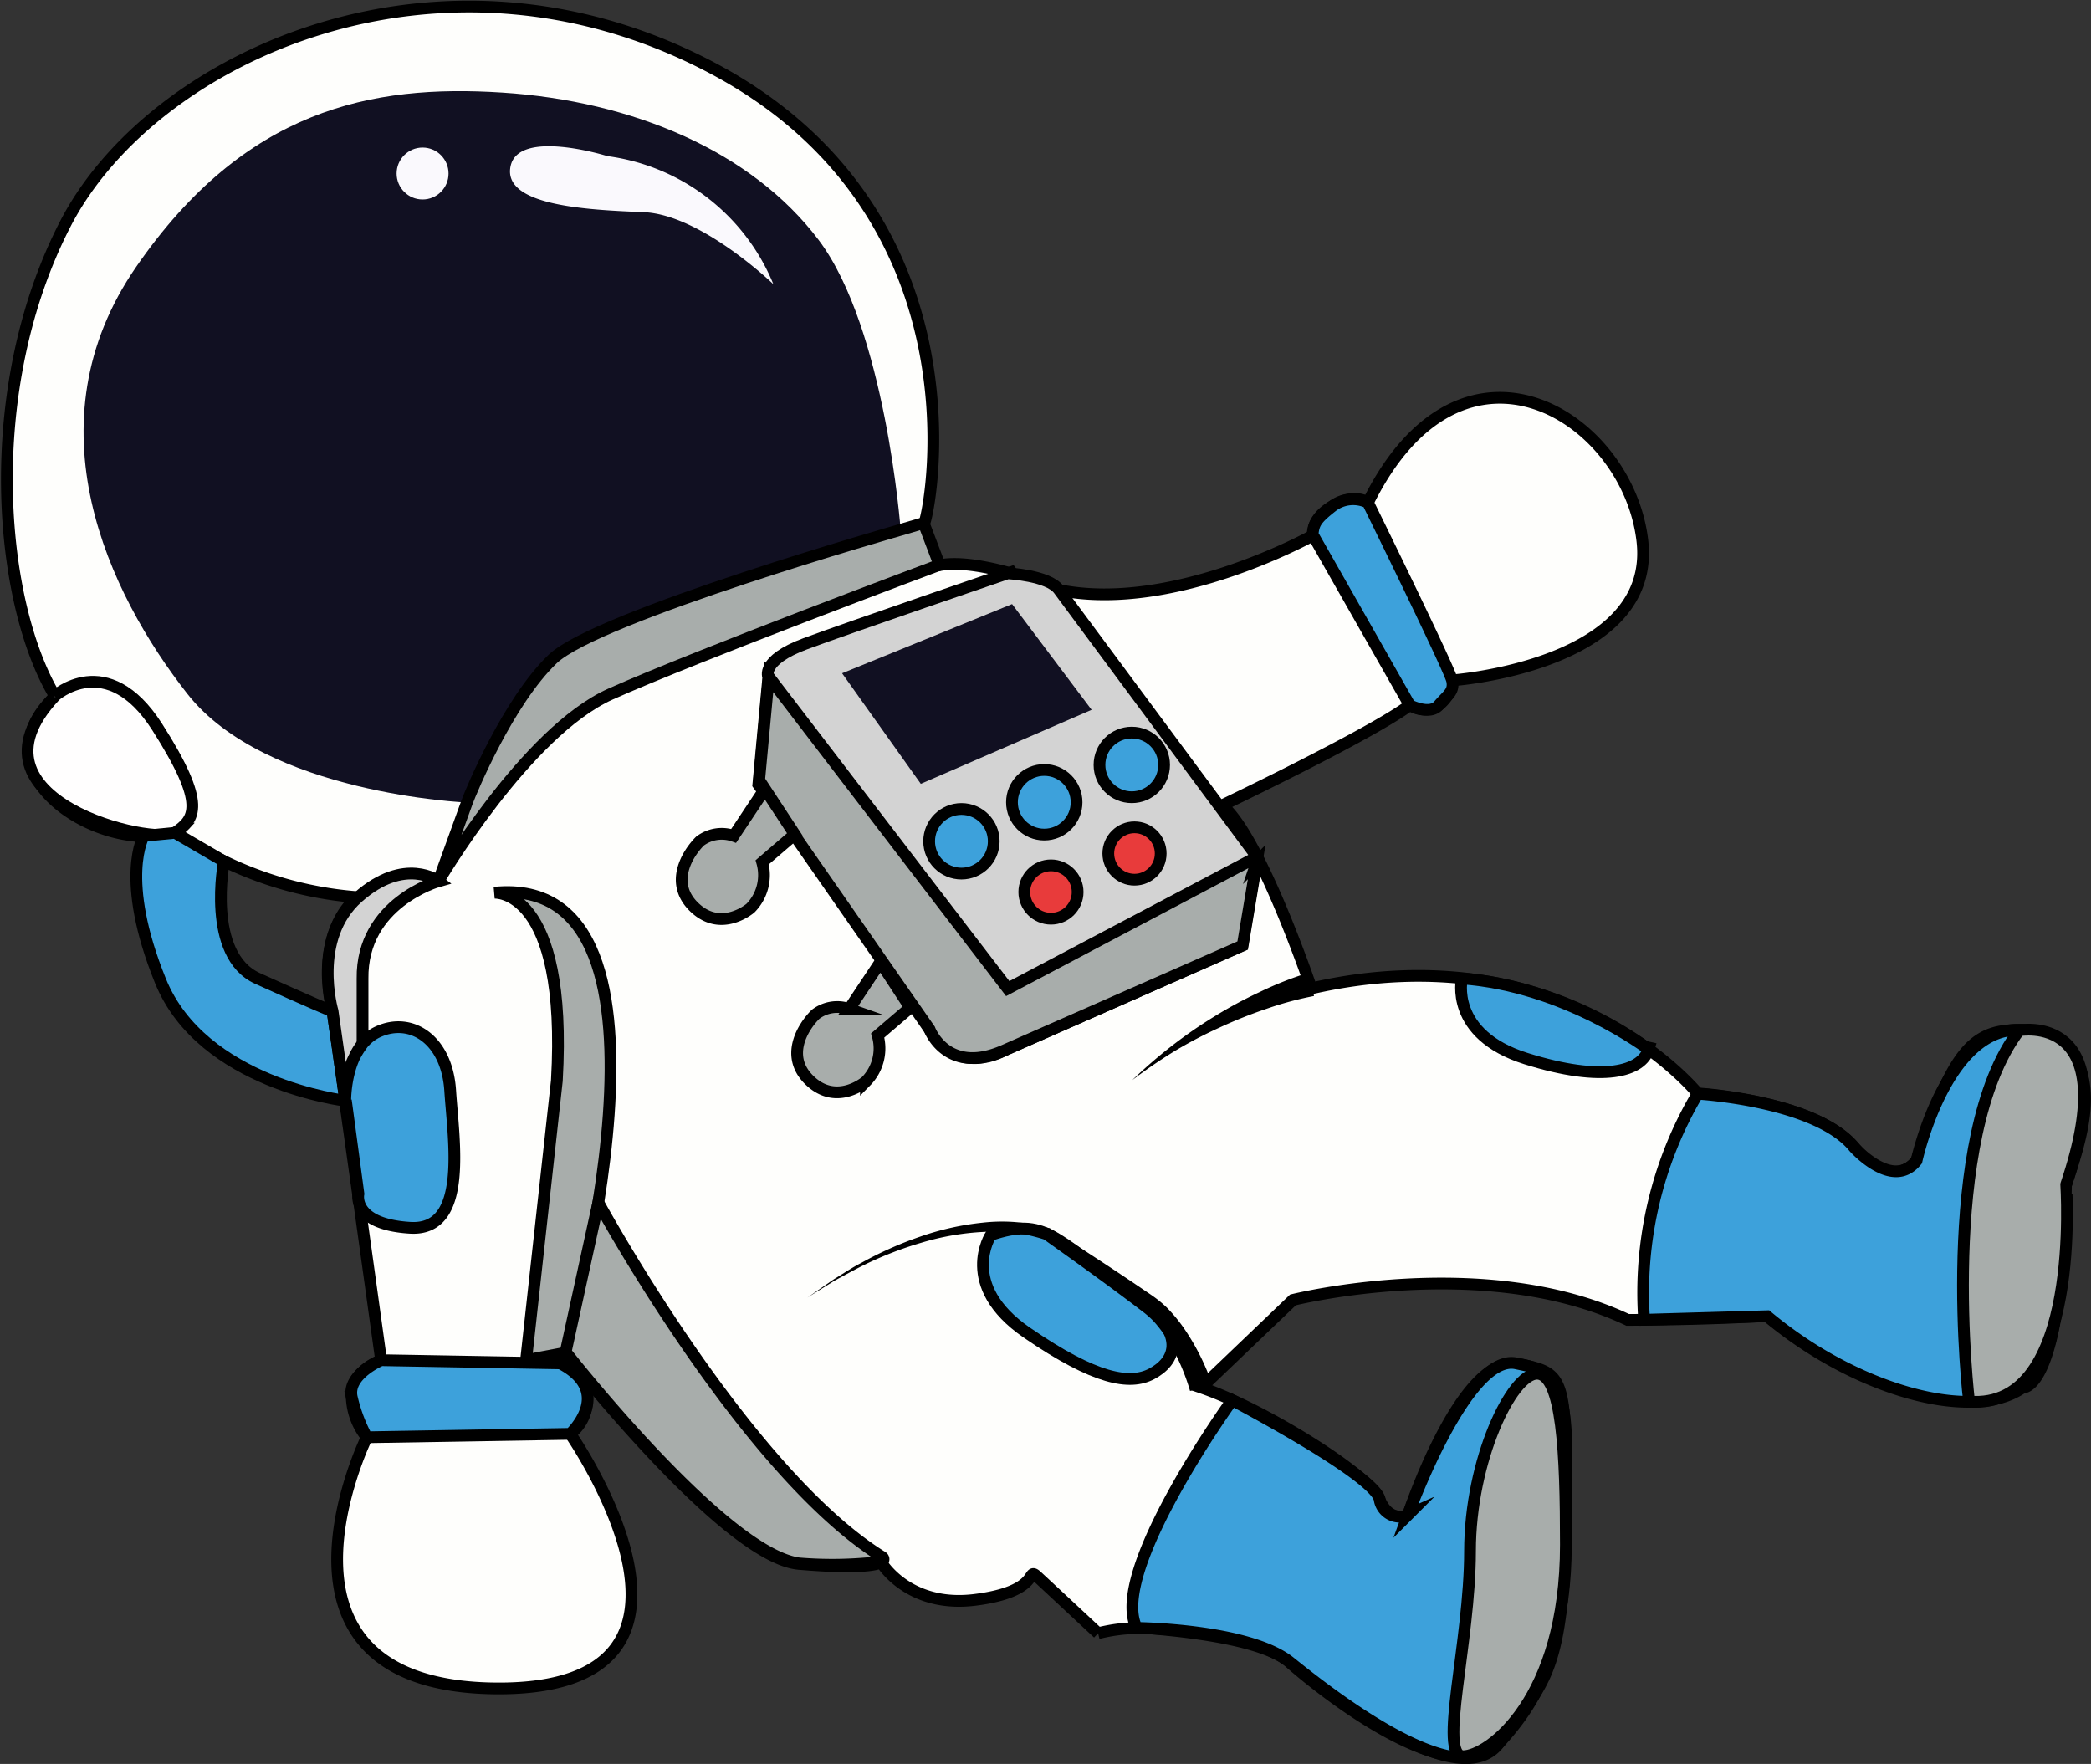 <svg id="a1653471-40d8-4f75-830c-53a6055abb18" data-name="Livello 2" xmlns="http://www.w3.org/2000/svg" viewBox="0 0 177.99 150.15"><rect x="0" y="0" width="177.99" height="150.15" fill="#333333" stroke="none"/><defs><style>.bc1d2a28-5a93-4bf1-8389-6c9ec9154f36{fill:#fefefc;}.a128b770-3dce-42f9-8d49-faa1b5bb5cc0,.abcd12fd-0c8a-4d68-bc9e-ad7da153f6cc,.b0afd9fc-1043-4058-bc9c-635f3a93571d,.b3968d89-a1eb-44d9-a76a-82a077341fe9,.bc1d2a28-5a93-4bf1-8389-6c9ec9154f36,.e078ad07-21fb-41c6-870e-50302683db51{stroke:#000;stroke-miterlimit:10;}.e078ad07-21fb-41c6-870e-50302683db51{fill:#d3d3d3;}.ee37e983-936f-47fe-b4af-54088777f8f2{fill:#111022;}.a5f19073-b675-439b-bc84-53ebe0ca770f{fill:#faf9fd;}.b3968d89-a1eb-44d9-a76a-82a077341fe9{fill:#3da1db;}.b0afd9fc-1043-4058-bc9c-635f3a93571d{fill:#a8adab;}.abcd12fd-0c8a-4d68-bc9e-ad7da153f6cc{fill:#fffefe;}.a128b770-3dce-42f9-8d49-faa1b5bb5cc0{fill:#e83b3b;}</style></defs><title>astronauta</title><path class="bc1d2a28-5a93-4bf1-8389-6c9ec9154f36" d="M334.82,516.33l7.8-7.46s16.28-4.07,28.49,1.7c0,0,6.11,0,11.87-.34,0,0,12.55,10.51,21.71,6.1,0,0,3.39.68,3.73-17.29l1.36-6.79s.93-5.69-4.2-6.26-6.65,1.53-9.88,11c0,0-1.9,2.85-5.32-1.14s-13.31-4.56-13.31-4.56-11.21-13.88-32.88-8.94c0,0-4.37-12.92-7.6-15.58,0,0,12.74-6.08,16-8.55a2.11,2.11,0,0,0,2.47,0,3,3,0,0,0,1.14-2.09s17.4-1.24,16.16-11.88S357,424.8,349,441c0,0-1.05-.85-3,.29s-1.62,2.47-1.62,2.47-11.83,6.63-21.6,4.7c0,0-6.55-2.78-10.19-2.14,0,0-2.06-1.64-1.35-3.56s5-26.66-18.18-38.82-47.6-.85-54.92,13.3-5.7,32.31-.86,40.3c0,0-3.13,2.37-2,6s7.12,6.85,12.26,5.61A31.58,31.58,0,0,0,263,474.59s-3.28,2.26-2.35,8.46S265,514,265,514s-2.64.93-2.5,3.14a5.77,5.77,0,0,0,1.28,3.42s-10.4,21.24,11.05,21.38,6.27-21.67,6.27-21.67a3.6,3.6,0,0,0,1.43-3c0-2.07-2.28-3-2.28-3l.43-.93s13.61,17.46,19.88,18,7-.14,7-.14,2.28,3.92,8,3.2,4.35-2.85,5.27-2,5.2,4.84,5.2,4.84a14.42,14.42,0,0,1,5.14-.35c3.06.28,9.12,1,11.19,2.85s13.68,11.4,17.88,6.77,5.35-8.7,5.56-18.32.57-13.32-4.2-13.89-9.2,12.9-9.2,12.9-1.56.71-2.42-1.36S340.24,518.19,334.82,516.33Z" transform="translate(-232.56 -398.22)"/><path class="e078ad07-21fb-41c6-870e-50302683db51" d="M322.69,448.41l16.87,22.75-1.26,7.54L318,487.65s-4,2.29-6.31-1.8S297.11,465,297.11,465l.85-9.13s-.71-1.42,3.14-2.85,17.24-6,17.24-6S321.79,447.19,322.69,448.41Z" transform="translate(-232.56 -398.22)"/><path class="ee37e983-936f-47fe-b4af-54088777f8f2" d="M309.22,443.28s-27.08,7.7-29.64,11-7.27,12.25-7.27,12.25-17.11-.71-23.81-9.26-13.6-22.95-4.34-36.35,20-15.54,31.14-14.82,21.24,5,26.94,12.54S309.22,443.28,309.22,443.28Z" transform="translate(-232.56 -398.22)"/><circle class="a5f19073-b675-439b-bc84-53ebe0ca770f" cx="35.97" cy="14.77" r="2.21"/><path class="a5f19073-b675-439b-bc84-53ebe0ca770f" d="M298.39,422.41a17.8,17.8,0,0,0-14.12-10.9s-7.65-2.4-8.26.91,6.45,3.66,11.34,3.86S298.39,422.41,298.39,422.41Z" transform="translate(-232.56 -398.22)"/><path class="b3968d89-a1eb-44d9-a76a-82a077341fe9" d="M344.29,443.71l8.27,14.54s1.71.89,2.47,0,1.33-1.14,1.14-2.09S349,441,349,441a2.92,2.92,0,0,0-3,.29C344.6,442.38,344.38,442.76,344.29,443.71Z" transform="translate(-232.56 -398.22)"/><path class="b0afd9fc-1043-4058-bc9c-635f3a93571d" d="M339.17,471.37l-20.83,11L298,455.82l-.85,9.13,14.54,20.9s1.46,3.93,6.31,1.8l20.34-8.95,1.19-7.1A.22.22,0,0,0,339.17,471.37Z" transform="translate(-232.56 -398.22)"/><path class="abcd12fd-0c8a-4d68-bc9e-ad7da153f6cc" d="M237.19,457.49s4.47-4.09,8.75,2.61,3.18,7.84,1.52,9-18.58-2.66-10.27-11.59" transform="translate(-232.56 -398.22)"/><path class="b3968d89-a1eb-44d9-a76a-82a077341fe9" d="M251.63,471.51s-1.56,8,2.86,10,6.38,2.81,6.38,2.81l1.08,7.59s-12.17-1.42-15.73-10.19-1.42-12.35-1.42-12.35l2.66-.26,4.17,2.43" transform="translate(-232.56 -398.22)"/><path class="b3968d89-a1eb-44d9-a76a-82a077341fe9" d="M280.29,514.27,265,514s-2.91,1.22-2.5,3.14a13.62,13.62,0,0,0,1.28,3.42l17.32-.29s3.85-3.56-.85-6" transform="translate(-232.56 -398.22)"/><path class="b3968d89-a1eb-44d9-a76a-82a077341fe9" d="M329.32,536.79s9.52.09,13.05,2.92,14.59,11.53,17.88,6.77,5.42-5.13,5.56-18.32,0-13-4.2-13.89-9.2,12.9-9.2,12.9a1.73,1.73,0,0,1-2.42-1.36c-.57-2.14-12.54-8.41-12.54-8.41S326.86,532.05,329.32,536.79Z" transform="translate(-232.56 -398.22)"/><path class="b0afd9fc-1043-4058-bc9c-635f3a93571d" d="M365.85,529.71c0,13.21-6.59,18-8.74,18s.58-9.68.58-17.45,3.55-15.11,5.7-15.11S365.85,521.94,365.85,529.71Z" transform="translate(-232.56 -398.22)"/><path class="b3968d89-a1eb-44d9-a76a-82a077341fe9" d="M372.51,510.56a33.21,33.21,0,0,1,4.56-19.24s10.08.57,13.31,4.56c0,0,3.28,3.7,5.32,1.14,0,0,2.76-12.64,9.88-11s3.83,9.93,2.84,13.05.51,14.37-3.73,17.29-14.09.27-21.71-6.1Z" transform="translate(-232.56 -398.22)"/><path class="b0afd9fc-1043-4058-bc9c-635f3a93571d" d="M400.17,517.52s-2.71-22.46,4.27-31.6c0,0,9-1.69,4,13.12C408.42,499,409.86,518.34,400.17,517.52Z" transform="translate(-232.56 -398.22)"/><path class="b3968d89-a1eb-44d9-a76a-82a077341fe9" d="M357,481.51s-1.13,4.75,5.46,6.82,9.87,1.08,10.43-.8C372.86,487.53,365.78,482.13,357,481.51Z" transform="translate(-232.56 -398.22)"/><path class="b3968d89-a1eb-44d9-a76a-82a077341fe9" d="M316.9,503.34s-2.8,4.28,3.06,8.31,8.78,4.48,10.62,3.52,3.66-3.4-2.32-7.43S321.54,501.76,316.9,503.34Z" transform="translate(-232.56 -398.22)"/><path class="e078ad07-21fb-41c6-870e-50302683db51" d="M260.87,484.29s-1.82-6.18,2.17-9.7,6.84-1.36,6.84-1.36-6.55,1.84-6.46,8.3v5.55l-1.47,4.8Z" transform="translate(-232.56 -398.22)"/><path class="b3968d89-a1eb-44d9-a76a-82a077341fe9" d="M263.42,487.08a7.32,7.32,0,0,0-1.47,4.8s-.05-4.55,2.8-5.84,5.85.71,6.13,5,1.57,12-3.42,11.69-4.39-2.89-4.39-2.89L262,491.88" transform="translate(-232.56 -398.22)"/><path class="b0afd9fc-1043-4058-bc9c-635f3a93571d" d="M274.63,474.21s6.28-.47,5.33,16L277.34,514l3.38-.64S292.5,472.41,274.63,474.21Z" transform="translate(-232.56 -398.22)"/><path class="b0afd9fc-1043-4058-bc9c-635f3a93571d" d="M297.67,465.37l-2.66,4a3.07,3.07,0,0,0-2.86.44c-1.06,1.05-2.69,3.62-.41,5.71s4.7,0,4.7,0a4,4,0,0,0,1-3.9l2.77-2.38Z" transform="translate(-232.56 -398.22)"/><path class="b0afd9fc-1043-4058-bc9c-635f3a93571d" d="M307.5,480.11l-2.66,4a3.05,3.05,0,0,0-2.86.45c-1.06,1.05-2.7,3.62-.41,5.71s4.7,0,4.7,0a4,4,0,0,0,1-3.91l2.77-2.37Z" transform="translate(-232.56 -398.22)"/><path class="b0afd9fc-1043-4058-bc9c-635f3a93571d" d="M283.49,500.58s12.45,22.89,24.18,30.18a.22.22,0,0,1-.08.4,34.54,34.54,0,0,1-7,.14c-6.45-.83-19.88-18-19.88-18Z" transform="translate(-232.56 -398.22)"/><path class="b0afd9fc-1043-4058-bc9c-635f3a93571d" d="M272.31,466.51l-2.43,6.72s7.44-12.7,14.65-15.93,28-11,28-11l-1.35-3.56-1.93.57s-25.84,7.36-29.64,11S272.64,465.6,272.31,466.51Z" transform="translate(-232.56 -398.22)"/><path d="M333.86,516.62a18.42,18.42,0,0,0-1.78-4.14,11.67,11.67,0,0,0-1.31-1.78A7.71,7.71,0,0,0,330,510l-.93-.71c-2.53-1.91-5.12-3.77-7.71-5.61l.09.05a13.65,13.65,0,0,0-5.14-.65A22.05,22.05,0,0,0,311,504a30.43,30.43,0,0,0-5,1.95c-.81.41-1.6.85-2.4,1.28l-2.31,1.44,2.24-1.55c.78-.47,1.55-1,2.34-1.4a31.1,31.1,0,0,1,5-2.23,23.34,23.34,0,0,1,5.37-1.2,14.54,14.54,0,0,1,5.61.47h0l.06,0c2.69,1.72,5.36,3.45,8,5.25.34.23.66.44,1,.69a9.15,9.15,0,0,1,1,.85,13.23,13.23,0,0,1,1.61,2,19.71,19.71,0,0,1,2.22,4.51Z" transform="translate(-232.56 -398.22)"/><path d="M344.41,483a28.63,28.63,0,0,0-4.07,1.1,39.06,39.06,0,0,0-4,1.6,37.7,37.7,0,0,0-3.81,2,43,43,0,0,0-3.59,2.46,41.26,41.26,0,0,1,3.31-2.87,39.52,39.52,0,0,1,3.62-2.51,37.54,37.54,0,0,1,3.9-2.11A30.09,30.09,0,0,1,344,481Z" transform="translate(-232.56 -398.22)"/><circle class="a128b770-3dce-42f9-8d49-faa1b5bb5cc0" cx="89.46" cy="75.93" r="2.27"/><circle class="a128b770-3dce-42f9-8d49-faa1b5bb5cc0" cx="96.57" cy="72.65" r="2.23"/><circle class="b3968d89-a1eb-44d9-a76a-82a077341fe9" cx="81.84" cy="71.61" r="2.75"/><circle class="b3968d89-a1eb-44d9-a76a-82a077341fe9" cx="96.34" cy="65.11" r="2.75"/><circle class="b3968d89-a1eb-44d9-a76a-82a077341fe9" cx="88.89" cy="68.29" r="2.75"/><polygon class="ee37e983-936f-47fe-b4af-54088777f8f2" points="71.68 57.31 78.38 66.72 92.92 60.42 86.15 51.42 71.68 57.31"/></svg>
